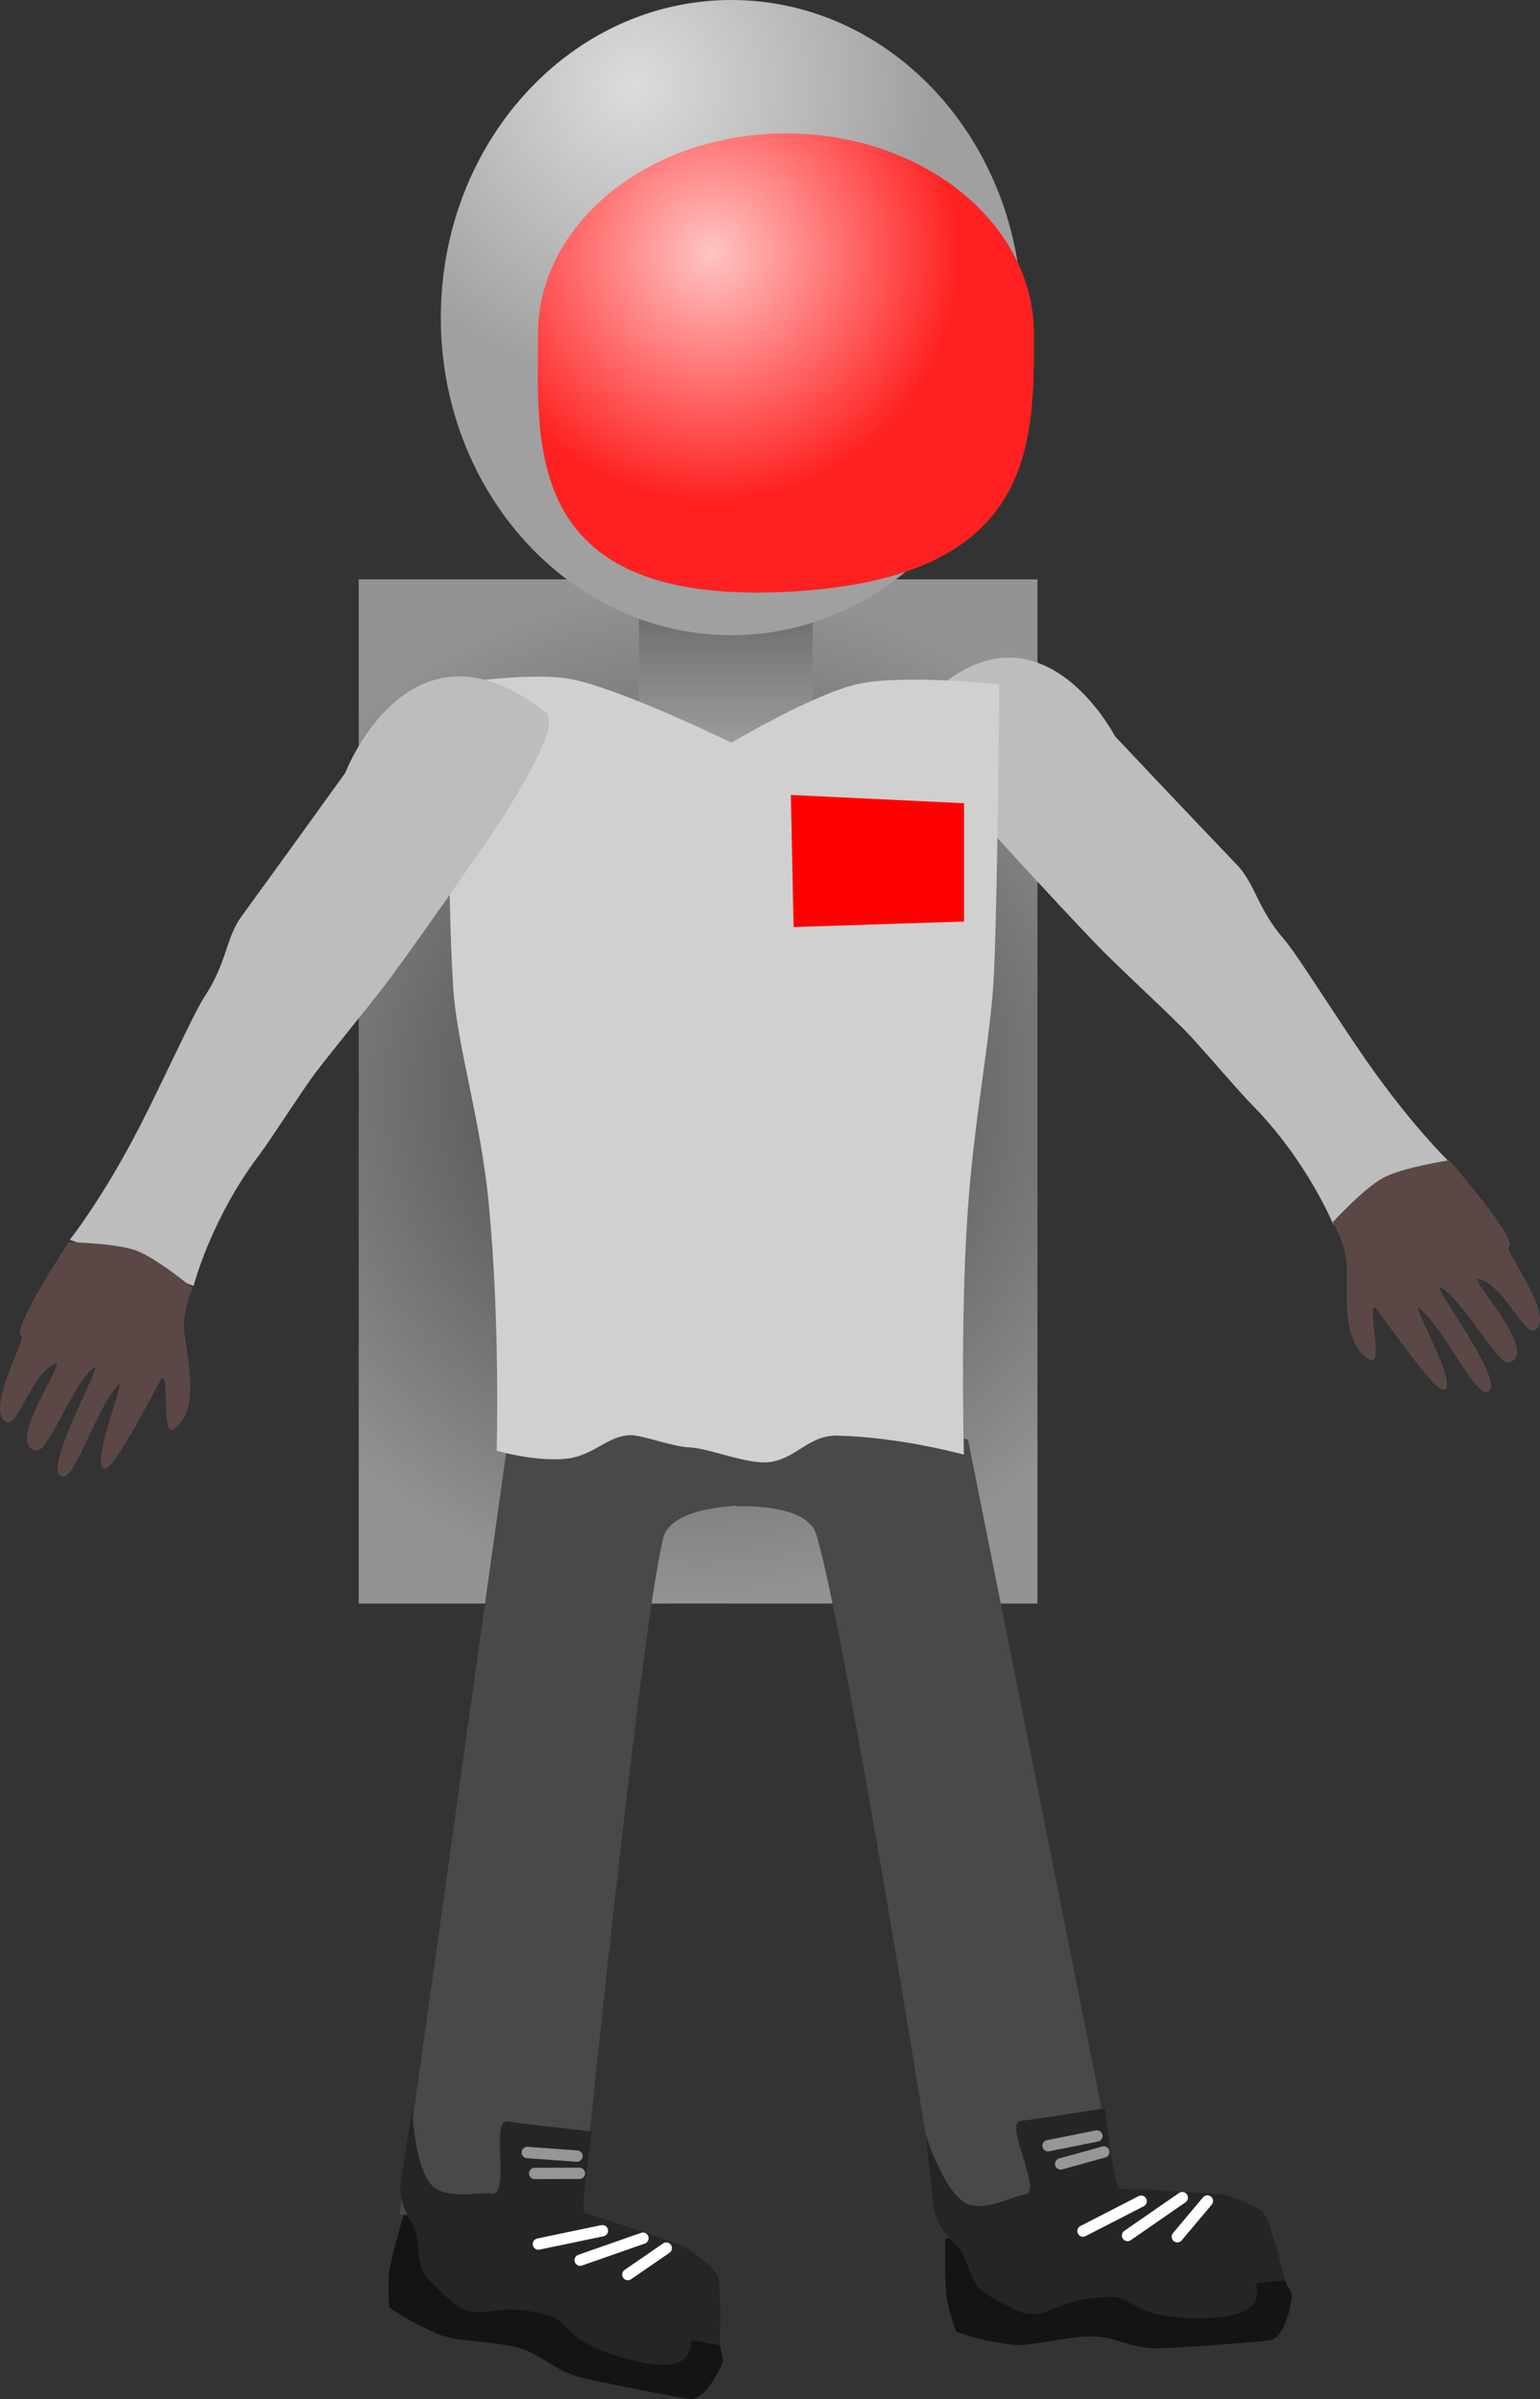 <svg version="1.1" xmlns="http://www.w3.org/2000/svg" xmlns:xlink="http://www.w3.org/1999/xlink" width="67.92" height="105.745" viewBox="0,0,67.92,105.745"><rect x="0" y="0" width="67.92" height="105.745" fill="#333333" stroke="none"/><defs><radialGradient cx="238.524" cy="177.755" r="22.572" gradientUnits="userSpaceOnUse" id="color-1"><stop offset="0" stop-color="#3c3c3c"/><stop offset="1" stop-color="#939393"/></radialGradient><linearGradient x1="239.748" y1="156.068" x2="239.748" y2="162.919" gradientUnits="userSpaceOnUse" id="color-2"><stop offset="0" stop-color="#696969"/><stop offset="1" stop-color="#a0a0a0"/></linearGradient><radialGradient cx="235.712" cy="133.416" r="13.118" gradientUnits="userSpaceOnUse" id="color-3"><stop offset="0" stop-color="#dcdcdc"/><stop offset="1" stop-color="#a0a0a0"/></radialGradient><radialGradient cx="239.127" cy="140.822" r="10.944" gradientUnits="userSpaceOnUse" id="color-4"><stop offset="0" stop-color="#ffc4c4"/><stop offset="1" stop-color="#ff2121"/></radialGradient></defs><g transform="translate(-207.736,-129.648)"><g data-paper-data="{&quot;isPaintingLayer&quot;:true}" fill-rule="nonzero" stroke-linejoin="miter" stroke-miterlimit="10" stroke-dasharray="" stroke-dashoffset="0" style="mix-blend-mode: normal"><path d="M223.557,200.326v-45.143h29.935v45.143z" fill="url(#color-1)" stroke="#ed6b00" stroke-width="0" stroke-linecap="butt"/><g stroke-width="0" stroke-linecap="butt"><path d="M235.92,162.919v-6.851h7.656v6.851z" fill="url(#color-2)" stroke="#000000"/><path d="M252.809,143.646c0,7.731 -5.738,13.998 -12.816,13.998c-7.078,0 -12.816,-6.267 -12.816,-13.998c0,-7.731 5.738,-13.998 12.816,-13.998c7.078,0 12.816,6.267 12.816,13.998z" fill="url(#color-3)" stroke="none"/></g><path d="M253.341,144.379c0,4.887 0.043,10.719 -10.657,11.342c-11.954,0.696 -11.222,-6.455 -11.222,-11.342c0,-4.887 4.898,-8.849 10.939,-8.849c6.042,0 10.939,3.962 10.939,8.849z" data-paper-data="{&quot;index&quot;:null}" fill="url(#color-4)" stroke="#ed6b00" stroke-width="0" stroke-linecap="butt"/><path d="M225.352,227.251l4.709,-33.591c0,0 6.814,-1.991 9.88,-1.905c3.627,0.102 0.486,4.259 0.486,4.259c0,0 -3.093,0.001 -3.44,1.428c-1.059,4.363 -3.635,30.034 -3.635,30.034z" fill="#494949" stroke="#000000" stroke-width="0" stroke-linecap="butt"/><g data-paper-data="{&quot;index&quot;:null}"><path d="M239.639,233.696c0,0 -0.731,1.838 -1.545,1.688c-0.583,-0.108 -2.603,-0.466 -4.614,-0.919c-1.223,-0.275 -1.758,-0.953 -2.65,-1.263c-1.123,-0.39 -2.93,-0.316 -3.73,-0.659c-1.475,-0.631 -2.194,-1.196 -2.194,-1.196c0,0 -0.079,-1.057 0.007,-1.611c0.115,-0.747 0.622,-2.465 0.622,-2.465c0,0 5.857,0.959 8.098,1.576c1.326,0.365 4.053,1.406 4.053,1.406c0,0 1.324,0.87 1.456,1.329c0.162,0.562 0.498,2.114 0.498,2.114z" data-paper-data="{&quot;index&quot;:null}" fill="#141415" stroke="#000000" stroke-width="0" stroke-linecap="butt"/><path d="M239.487,233.023c0,0 -0.379,-0.07 -1.192,-0.22c-0.244,-0.045 0.4,1.703 -2.817,0.836c-3.038,-0.818 -2.515,-1.672 -3.586,-1.952c-2.24,-0.585 -2.653,0.116 -3.608,-0.216c-0.333,-0.116 -0.483,-0.206 -1.579,-1.278c-0.753,-0.738 -0.337,-1.843 -0.813,-2.569c-0.695,-1.061 -0.453,-2.001 -0.453,-2.001l0.478,-3.011c0,0 0.078,2.258 0.753,3.221c0.604,0.862 2.282,0.402 2.757,0.49c0.833,0.153 -0.084,-3.339 0.709,-3.174c0.426,0.089 3.703,0.445 3.703,0.445c0,0 -0.529,3.543 -0.303,3.605c1.326,0.365 4.411,1.472 4.411,1.472c0,0 1.324,0.87 1.456,1.329c0.162,0.562 0.083,3.024 0.083,3.024z" data-paper-data="{&quot;index&quot;:null}" fill="#252527" stroke="#000000" stroke-width="0" stroke-linecap="butt"/><path d="M234.304,227.968l-2.821,0.589" fill="none" stroke="#ffffff" stroke-width="0.5" stroke-linecap="round"/><path d="M233.324,229.267l2.768,-0.969" fill="none" stroke="#ffffff" stroke-width="0.5" stroke-linecap="round"/><path d="M235.426,229.902l1.695,-1.167" fill="none" stroke="#ffffff" stroke-width="0.5" stroke-linecap="round"/><path d="M230.994,224.522l2.19,0.158" fill="none" stroke="#969696" stroke-width="0.5" stroke-linecap="round"/><path d="M231.317,225.444l1.974,-0.006" fill="none" stroke="#969696" stroke-width="0.5" stroke-linecap="round"/></g><path d="M249.097,227.047c0,0 -4.053,-25.48 -5.363,-29.774c-0.428,-1.404 -3.516,-1.227 -3.516,-1.227c0,0 -3.376,-3.969 0.24,-4.28c3.055,-0.263 9.973,1.331 9.973,1.331l6.64,33.263z" data-paper-data="{&quot;index&quot;:null}" fill="#494949" stroke="#000000" stroke-width="0" stroke-linecap="butt"/><g data-paper-data="{&quot;index&quot;:null}"><path d="M264.729,230.775c0,0 -0.218,1.966 -1.042,2.037c-0.591,0.051 -2.633,0.241 -4.693,0.337c-1.252,0.059 -1.948,-0.452 -2.89,-0.514c-1.186,-0.078 -2.909,0.472 -3.771,0.354c-1.589,-0.217 -2.433,-0.571 -2.433,-0.571c0,0 -0.356,-0.999 -0.421,-1.555c-0.087,-0.75 -0.054,-2.542 -0.054,-2.542c0,0 5.902,-0.629 8.226,-0.628c1.375,0 4.28,0.28 4.28,0.28c0,0 1.507,0.488 1.757,0.895c0.306,0.499 1.041,1.906 1.041,1.906z" data-paper-data="{&quot;index&quot;:null}" fill="#141415" stroke="#000000" stroke-width="0" stroke-linecap="butt"/><path d="M264.404,230.166c0,0 -0.384,0.033 -1.208,0.104c-0.247,0.021 0.837,1.535 -2.494,1.553c-3.146,0.017 -2.868,-0.945 -3.976,-0.931c-2.315,0.03 -2.527,0.815 -3.536,0.748c-0.351,-0.023 -0.521,-0.07 -1.861,-0.814c-0.922,-0.511 -0.814,-1.688 -1.465,-2.262c-0.952,-0.839 -0.967,-1.809 -0.967,-1.809l-0.338,-3.03c0,0 0.674,2.157 1.581,2.906c0.811,0.67 2.307,-0.218 2.789,-0.259c0.844,-0.073 -0.967,-3.197 -0.159,-3.248c0.435,-0.028 3.689,-0.553 3.689,-0.553c0,0 0.43,3.556 0.664,3.556c1.375,0 4.643,0.249 4.643,0.249c0,0 1.507,0.488 1.757,0.895c0.306,0.499 0.882,2.894 0.882,2.894z" data-paper-data="{&quot;index&quot;:null}" fill="#252527" stroke="#000000" stroke-width="0" stroke-linecap="butt"/><path d="M255.501,227.984l2.564,-1.316" fill="none" stroke="#ffffff" stroke-width="0.5" stroke-linecap="round"/><path d="M259.878,226.511l-2.412,1.668" fill="none" stroke="#ffffff" stroke-width="0.5" stroke-linecap="round"/><path d="M259.661,228.234l1.325,-1.575" fill="none" stroke="#ffffff" stroke-width="0.5" stroke-linecap="round"/><path d="M256.114,223.793l-2.154,0.429" fill="none" stroke="#969696" stroke-width="0.5" stroke-linecap="round"/><path d="M254.516,225.026l1.902,-0.529" fill="none" stroke="#969696" stroke-width="0.5" stroke-linecap="round"/></g><g stroke="#000000" stroke-width="0" stroke-linecap="butt"><path d="M266.543,183.633c0,0 -1.144,-2.825 -3.628,-5.331c-0.597,-0.603 -2.381,-2.713 -3.002,-3.326c-1.469,-1.45 -2.988,-2.831 -3.862,-3.744c-1.882,-1.963 -4.197,-4.51 -4.197,-4.51c0,0 -4.388,-5.113 -3.518,-6.028c5.086,-5.349 8.579,1.409 8.579,1.409c0,0 3.376,3.578 5.377,5.665c0.814,0.849 0.902,1.943 2.102,3.313c0.538,0.614 2.402,3.601 3.637,5.362c2.056,2.931 3.658,4.449 3.658,4.449z" data-paper-data="{&quot;index&quot;:null}" fill="#bdbdbd"/><path d="M274.279,184.604c-0.226,0.125 2.079,3.089 1.158,3.675c-0.453,0.288 -1.402,-1.996 -2.48,-2.269c-0.57,-0.144 2.763,3.295 1.329,3.691c-0.493,0.136 -2.124,-2.904 -3.007,-3.295c-0.473,-0.209 2.991,4.281 2.055,4.586c-0.555,0.181 -1.863,-2.711 -2.968,-3.659c-0.538,-0.462 1.787,3.45 1.043,3.565c-0.455,0.071 -2.954,-3.603 -3.02,-3.619c-0.372,-0.088 0.398,2.645 -0.237,2.292c-1.17,-0.65 -1.017,-2.479 -1.017,-4.098c-0,-0.946 -0.627,-1.947 -0.627,-1.947c0,0 1.379,-1.511 2.248,-1.973c0.846,-0.45 2.897,-0.766 2.897,-0.766c0,0 3.103,3.552 2.625,3.816z" data-paper-data="{&quot;index&quot;:null}" fill="#5c4747"/></g><g stroke-width="0" stroke-linecap="butt"><path d="M229.64,193.591c0,0 0.167,-5.56 -0.353,-10.944c-0.353,-3.658 -1.405,-6.959 -1.562,-9.453c-0.294,-4.681 -0.21,-13.382 -0.21,-13.382c0,0 3.692,-0.585 5.469,-0.219c2.263,0.466 7.007,2.789 7.007,2.789c0,0 3.677,-2.171 5.59,-2.587c2.019,-0.439 6.224,0.017 6.224,0.017c0,0 -0.069,9.217 -0.227,12.656c-0.14,3.043 -0.89,6.368 -1.183,10.873c-0.303,4.643 -0.148,10.422 -0.148,10.422c0,0 -2.757,-0.769 -5.572,-0.838c-1.278,-0.031 -1.791,1.006 -2.999,1.165c-0.965,0.127 -2.636,-0.613 -3.561,-0.65c-0.699,-0.028 -2.044,-0.531 -2.538,-0.535c-0.998,-0.008 -1.616,0.865 -2.773,1.025c-1.345,0.185 -3.164,-0.339 -3.164,-0.339z" fill="#d0d0d0" stroke="#292e32"/><path d="M242.736,170.507l-0.121,-5.82l7.639,0.364v5.214z" fill="#ff0000" stroke="none"/></g><g stroke="#000000" stroke-width="0" stroke-linecap="butt"><path d="M210.812,184.291c0,0 1.386,-1.717 3.036,-4.895c0.991,-1.909 2.443,-5.117 2.895,-5.797c1.008,-1.516 0.95,-2.612 1.644,-3.562c1.706,-2.334 4.578,-6.327 4.578,-6.327c0,0 2.844,-7.412 8.842,-2.654c0.958,0.76 -3.214,6.562 -3.214,6.562c0,0 -1.957,2.831 -3.562,5.026c-0.746,1.021 -2.068,2.591 -3.332,4.222c-0.534,0.689 -2.023,3.018 -2.535,3.694c-2.13,2.813 -2.89,5.765 -2.89,5.765z" fill="#bdbdbd"/><path d="M208.678,188.534c-0.509,-0.198 2.086,-4.136 2.086,-4.136c0,0 2.075,0.036 2.974,0.368c0.923,0.341 2.494,1.652 2.494,1.652c0,0 -0.486,1.077 -0.358,2.014c0.218,1.604 0.616,3.396 -0.455,4.197c-0.581,0.435 -0.187,-2.377 -0.544,-2.239c-0.064,0.024 -2.043,4.002 -2.504,3.993c-0.753,-0.014 1.024,-4.204 0.553,-3.674c-0.967,1.089 -1.872,4.13 -2.447,4.026c-0.968,-0.175 1.857,-5.093 1.417,-4.821c-0.822,0.506 -2.028,3.739 -2.535,3.671c-1.475,-0.199 1.364,-4.057 0.818,-3.837c-1.031,0.416 -1.663,2.807 -2.151,2.583c-0.991,-0.456 0.892,-3.704 0.652,-3.798z" data-paper-data="{&quot;index&quot;:null}" fill="#5c4747"/></g></g></g></svg>
